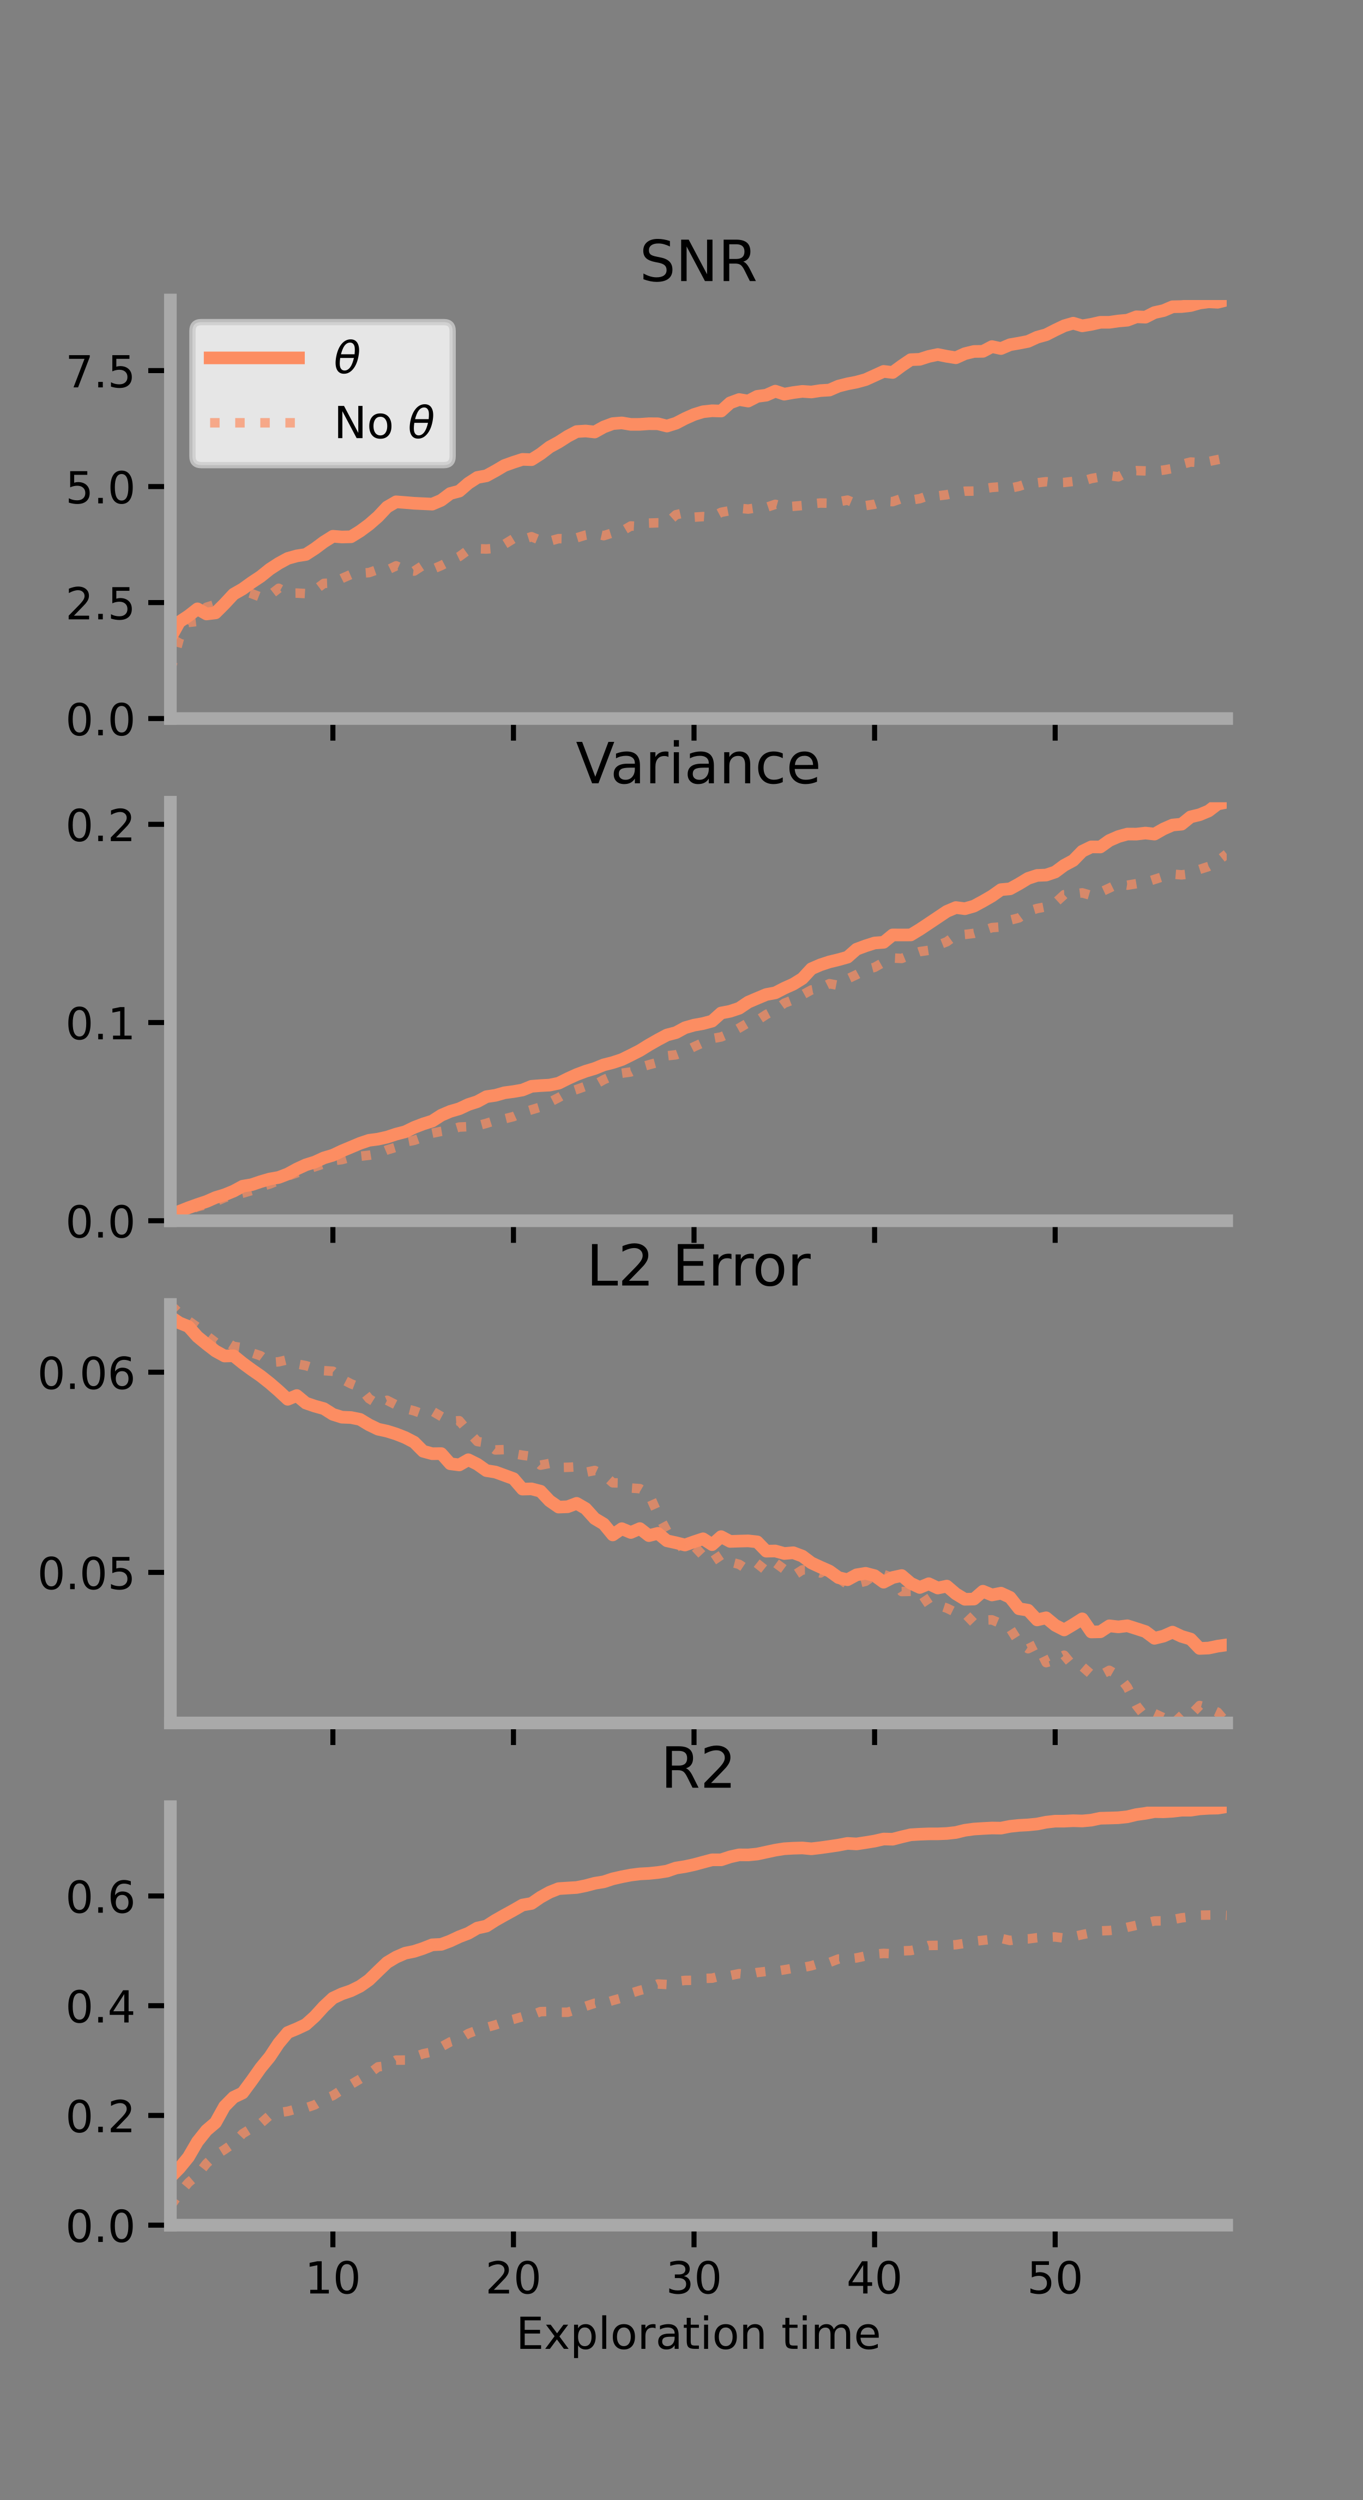 <?xml version="1.0" encoding="utf-8" standalone="no"?>
<!DOCTYPE svg PUBLIC "-//W3C//DTD SVG 1.1//EN"
  "http://www.w3.org/Graphics/SVG/1.1/DTD/svg11.dtd">
<!-- Created with matplotlib (https://matplotlib.org/) -->
<svg height="396pt" version="1.1" viewBox="0 0 216 396" width="216pt" xmlns="http://www.w3.org/2000/svg" xmlns:xlink="http://www.w3.org/1999/xlink">
 <rect x="0" y="0" width="216" height="396" fill="#808080" stroke="none"/>
 <defs>
  <style type="text/css">*{stroke-linecap:butt;stroke-linejoin:round;}</style>
 </defs>
 <g id="figure_1">
  <g id="patch_1">
   <path d="M 0 396 
L 216 396 
L 216 0 
L 0 0 
z
" style="fill:none;"/>
  </g>
  <g id="axes_1">
   <g id="patch_2">
    <path d="M 27 113.807 
L 194.4 113.807 
L 194.4 47.52 
L 27 47.52 
z
" style="fill:none;"/>
   </g>
   <g id="matplotlib.axis_1">
    <g id="xtick_1">
     <g id="line2d_1">
      <defs>
       <path d="M 0 0 
L 0 3.5 
" id="m47b6919faf" style="stroke:#000000;stroke-width:0.8;"/>
      </defs>
      <g>
       <use style="stroke:#000000;stroke-width:0.8;" x="52.754" xlink:href="#m47b6919faf" y="113.807"/>
      </g>
     </g>
    </g>
    <g id="xtick_2">
     <g id="line2d_2">
      <g>
       <use style="stroke:#000000;stroke-width:0.8;" x="81.369" xlink:href="#m47b6919faf" y="113.807"/>
      </g>
     </g>
    </g>
    <g id="xtick_3">
     <g id="line2d_3">
      <g>
       <use style="stroke:#000000;stroke-width:0.8;" x="109.984" xlink:href="#m47b6919faf" y="113.807"/>
      </g>
     </g>
    </g>
    <g id="xtick_4">
     <g id="line2d_4">
      <g>
       <use style="stroke:#000000;stroke-width:0.8;" x="138.6" xlink:href="#m47b6919faf" y="113.807"/>
      </g>
     </g>
    </g>
    <g id="xtick_5">
     <g id="line2d_5">
      <g>
       <use style="stroke:#000000;stroke-width:0.8;" x="167.215" xlink:href="#m47b6919faf" y="113.807"/>
      </g>
     </g>
    </g>
   </g>
   <g id="matplotlib.axis_2">
    <g id="ytick_1">
     <g id="line2d_6">
      <defs>
       <path d="M 0 0 
L -3.5 0 
" id="m81f77a2e40" style="stroke:#000000;stroke-width:0.8;"/>
      </defs>
      <g>
       <use style="stroke:#000000;stroke-width:0.8;" x="27" xlink:href="#m81f77a2e40" y="113.807"/>
      </g>
     </g>
     <g id="text_1">
      <!-- 0.0 -->
      <g transform="translate(10.368 116.466)scale(0.07 -0.07)">
       <defs>
        <path d="M 31.781 66.406 
Q 24.172 66.406 20.328 58.906 
Q 16.5 51.422 16.5 36.375 
Q 16.5 21.391 20.328 13.891 
Q 24.172 6.391 31.781 6.391 
Q 39.453 6.391 43.281 13.891 
Q 47.125 21.391 47.125 36.375 
Q 47.125 51.422 43.281 58.906 
Q 39.453 66.406 31.781 66.406 
z
M 31.781 74.219 
Q 44.047 74.219 50.516 64.516 
Q 56.984 54.828 56.984 36.375 
Q 56.984 17.969 50.516 8.266 
Q 44.047 -1.422 31.781 -1.422 
Q 19.531 -1.422 13.062 8.266 
Q 6.594 17.969 6.594 36.375 
Q 6.594 54.828 13.062 64.516 
Q 19.531 74.219 31.781 74.219 
z
" id="DejaVuSans-48"/>
        <path d="M 10.688 12.406 
L 21 12.406 
L 21 0 
L 10.688 0 
z
" id="DejaVuSans-46"/>
       </defs>
       <use xlink:href="#DejaVuSans-48"/>
       <use x="63.623" xlink:href="#DejaVuSans-46"/>
       <use x="95.41" xlink:href="#DejaVuSans-48"/>
      </g>
     </g>
    </g>
    <g id="ytick_2">
     <g id="line2d_7">
      <g>
       <use style="stroke:#000000;stroke-width:0.8;" x="27" xlink:href="#m81f77a2e40" y="95.438"/>
      </g>
     </g>
     <g id="text_2">
      <!-- 2.5 -->
      <g transform="translate(10.368 98.097)scale(0.07 -0.07)">
       <defs>
        <path d="M 19.188 8.297 
L 53.609 8.297 
L 53.609 0 
L 7.328 0 
L 7.328 8.297 
Q 12.938 14.109 22.625 23.891 
Q 32.328 33.688 34.812 36.531 
Q 39.547 41.844 41.422 45.531 
Q 43.312 49.219 43.312 52.781 
Q 43.312 58.594 39.234 62.25 
Q 35.156 65.922 28.609 65.922 
Q 23.969 65.922 18.812 64.312 
Q 13.672 62.703 7.812 59.422 
L 7.812 69.391 
Q 13.766 71.781 18.938 73 
Q 24.125 74.219 28.422 74.219 
Q 39.75 74.219 46.484 68.547 
Q 53.219 62.891 53.219 53.422 
Q 53.219 48.922 51.531 44.891 
Q 49.859 40.875 45.406 35.406 
Q 44.188 33.984 37.641 27.219 
Q 31.109 20.453 19.188 8.297 
z
" id="DejaVuSans-50"/>
        <path d="M 10.797 72.906 
L 49.516 72.906 
L 49.516 64.594 
L 19.828 64.594 
L 19.828 46.734 
Q 21.969 47.469 24.109 47.828 
Q 26.266 48.188 28.422 48.188 
Q 40.625 48.188 47.75 41.5 
Q 54.891 34.812 54.891 23.391 
Q 54.891 11.625 47.562 5.094 
Q 40.234 -1.422 26.906 -1.422 
Q 22.312 -1.422 17.547 -0.641 
Q 12.797 0.141 7.719 1.703 
L 7.719 11.625 
Q 12.109 9.234 16.797 8.062 
Q 21.484 6.891 26.703 6.891 
Q 35.156 6.891 40.078 11.328 
Q 45.016 15.766 45.016 23.391 
Q 45.016 31 40.078 35.438 
Q 35.156 39.891 26.703 39.891 
Q 22.75 39.891 18.812 39.016 
Q 14.891 38.141 10.797 36.281 
z
" id="DejaVuSans-53"/>
       </defs>
       <use xlink:href="#DejaVuSans-50"/>
       <use x="63.623" xlink:href="#DejaVuSans-46"/>
       <use x="95.41" xlink:href="#DejaVuSans-53"/>
      </g>
     </g>
    </g>
    <g id="ytick_3">
     <g id="line2d_8">
      <g>
       <use style="stroke:#000000;stroke-width:0.8;" x="27" xlink:href="#m81f77a2e40" y="77.068"/>
      </g>
     </g>
     <g id="text_3">
      <!-- 5.0 -->
      <g transform="translate(10.368 79.728)scale(0.07 -0.07)">
       <use xlink:href="#DejaVuSans-53"/>
       <use x="63.623" xlink:href="#DejaVuSans-46"/>
       <use x="95.41" xlink:href="#DejaVuSans-48"/>
      </g>
     </g>
    </g>
    <g id="ytick_4">
     <g id="line2d_9">
      <g>
       <use style="stroke:#000000;stroke-width:0.8;" x="27" xlink:href="#m81f77a2e40" y="58.699"/>
      </g>
     </g>
     <g id="text_4">
      <!-- 7.5 -->
      <g transform="translate(10.368 61.358)scale(0.07 -0.07)">
       <defs>
        <path d="M 8.203 72.906 
L 55.078 72.906 
L 55.078 68.703 
L 28.609 0 
L 18.312 0 
L 43.219 64.594 
L 8.203 64.594 
z
" id="DejaVuSans-55"/>
       </defs>
       <use xlink:href="#DejaVuSans-55"/>
       <use x="63.623" xlink:href="#DejaVuSans-46"/>
       <use x="95.41" xlink:href="#DejaVuSans-53"/>
      </g>
     </g>
    </g>
   </g>
   <g id="line2d_10">
    <path clip-path="url(#pe661e858d0)" d="M 27 101.087 
L 28.431 98.497 
L 29.862 97.548 
L 31.292 96.435 
L 32.723 97.246 
L 34.154 97.073 
L 35.585 95.643 
L 37.015 94.106 
L 38.446 93.288 
L 39.877 92.257 
L 41.308 91.309 
L 42.739 90.156 
L 44.169 89.228 
L 45.6 88.447 
L 47.031 88.046 
L 48.462 87.822 
L 49.892 86.902 
L 51.323 85.834 
L 52.754 84.938 
L 54.185 85.054 
L 55.616 85.02 
L 57.046 84.137 
L 58.477 83.081 
L 59.908 81.833 
L 61.339 80.311 
L 62.769 79.482 
L 64.2 79.593 
L 65.631 79.713 
L 67.062 79.781 
L 68.492 79.849 
L 69.923 79.239 
L 71.354 78.165 
L 72.785 77.786 
L 74.215 76.549 
L 75.646 75.622 
L 77.077 75.359 
L 78.508 74.578 
L 79.938 73.733 
L 81.369 73.219 
L 82.8 72.759 
L 84.23 72.808 
L 85.661 71.9 
L 87.092 70.806 
L 88.523 70.028 
L 89.953 69.113 
L 91.384 68.356 
L 92.815 68.266 
L 94.246 68.426 
L 95.677 67.628 
L 97.107 67.097 
L 98.538 66.982 
L 99.969 67.219 
L 101.4 67.213 
L 102.831 67.113 
L 104.261 67.122 
L 105.692 67.482 
L 107.123 67.036 
L 108.554 66.293 
L 109.984 65.656 
L 111.415 65.215 
L 112.846 65.06 
L 114.277 65.103 
L 115.708 63.808 
L 117.138 63.282 
L 118.569 63.523 
L 120 62.78 
L 121.431 62.59 
L 122.861 61.956 
L 124.292 62.434 
L 125.723 62.175 
L 127.154 61.99 
L 128.584 62.088 
L 130.015 61.866 
L 131.446 61.779 
L 132.877 61.158 
L 134.308 60.796 
L 135.738 60.52 
L 137.169 60.126 
L 138.6 59.479 
L 140.031 58.825 
L 141.461 58.995 
L 142.892 57.941 
L 144.323 56.969 
L 145.754 56.914 
L 147.184 56.453 
L 148.615 56.151 
L 150.046 56.437 
L 151.477 56.664 
L 152.907 56.019 
L 154.338 55.669 
L 155.769 55.649 
L 157.2 54.897 
L 158.631 55.206 
L 160.061 54.598 
L 161.492 54.351 
L 162.923 54.073 
L 164.354 53.413 
L 165.784 53.02 
L 167.215 52.289 
L 168.646 51.605 
L 170.077 51.19 
L 171.507 51.611 
L 172.938 51.372 
L 174.369 51.05 
L 175.8 51.047 
L 177.231 50.842 
L 178.661 50.716 
L 180.092 50.177 
L 181.523 50.236 
L 182.954 49.508 
L 184.384 49.196 
L 185.815 48.586 
L 187.246 48.557 
L 188.677 48.395 
L 190.107 47.993 
L 191.538 47.806 
L 192.969 47.876 
L 194.4 47.52 
" style="fill:none;stroke:#fc8d62;stroke-linecap:square;stroke-width:2;"/>
   </g>
   <g id="line2d_11">
    <path clip-path="url(#pe661e858d0)" d="M 27 106.293 
L 28.431 101.121 
L 29.862 98.596 
L 31.292 98.426 
L 32.723 96.177 
L 34.154 95.731 
L 35.585 95.117 
L 37.015 94.254 
L 38.446 93.603 
L 39.877 94.02 
L 41.308 94.581 
L 42.739 94.287 
L 44.169 93.175 
L 45.6 93.955 
L 47.031 93.94 
L 48.462 94.016 
L 49.892 93.469 
L 51.323 92.399 
L 52.754 92.344 
L 54.185 91.615 
L 55.616 90.987 
L 57.046 90.794 
L 58.477 90.695 
L 59.908 90.197 
L 61.339 90.314 
L 62.769 89.62 
L 64.2 90.258 
L 65.631 90.452 
L 67.062 89.52 
L 68.492 90.181 
L 69.923 89.577 
L 71.354 88.834 
L 72.785 88.149 
L 74.215 87.109 
L 75.646 86.908 
L 77.077 86.959 
L 78.508 86.846 
L 79.938 86.201 
L 81.369 85.326 
L 82.8 85.463 
L 84.23 85.01 
L 85.661 85.593 
L 87.092 85.707 
L 88.523 85.31 
L 89.953 85.345 
L 91.384 85.187 
L 92.815 84.747 
L 94.246 84.51 
L 95.677 84.845 
L 97.107 84.389 
L 98.538 84.147 
L 99.969 83.306 
L 101.4 83.386 
L 102.831 82.855 
L 104.261 82.807 
L 105.692 82.82 
L 107.123 81.529 
L 108.554 81.203 
L 109.984 81.917 
L 111.415 81.82 
L 112.846 81.907 
L 114.277 81.145 
L 115.708 80.875 
L 117.138 80.504 
L 118.569 80.634 
L 120 80.417 
L 121.431 80.369 
L 122.861 79.881 
L 124.292 80.288 
L 125.723 80.19 
L 127.154 80.069 
L 128.584 79.803 
L 130.015 79.672 
L 131.446 79.701 
L 132.877 79.473 
L 134.308 79.212 
L 135.738 79.823 
L 137.169 80.088 
L 138.6 79.863 
L 140.031 79.382 
L 141.461 79.455 
L 142.892 78.956 
L 144.323 79.215 
L 145.754 78.985 
L 147.184 78.49 
L 148.615 78.541 
L 150.046 78.358 
L 151.477 78.027 
L 152.907 77.799 
L 154.338 77.781 
L 155.769 77.427 
L 157.2 77.204 
L 158.631 77.099 
L 160.061 77.323 
L 161.492 77.021 
L 162.923 76.539 
L 164.354 76.471 
L 165.784 76.296 
L 167.215 76.465 
L 168.646 76.415 
L 170.077 76.249 
L 171.507 76.231 
L 172.938 75.795 
L 174.369 75.543 
L 175.8 75.338 
L 177.231 75.519 
L 178.661 74.767 
L 180.092 74.542 
L 181.523 74.587 
L 182.954 74.631 
L 184.384 74.457 
L 185.815 74.206 
L 187.246 73.554 
L 188.677 73.181 
L 190.107 73.261 
L 191.538 73.096 
L 192.969 72.797 
L 194.4 72.515 
" style="fill:none;stroke:#fc8d62;stroke-dasharray:1.5,2.475;stroke-dashoffset:0;stroke-opacity:0.7;stroke-width:1.5;"/>
   </g>
   <g id="patch_3">
    <path d="M 27 113.807 
L 27 47.52 
" style="fill:none;stroke:#a9a9a9;stroke-linecap:square;stroke-linejoin:miter;stroke-width:2;"/>
   </g>
   <g id="patch_4">
    <path d="M 194.4 113.807 
L 194.4 47.52 
" style="fill:none;"/>
   </g>
   <g id="patch_5">
    <path d="M 27 113.807 
L 194.4 113.807 
" style="fill:none;stroke:#a9a9a9;stroke-linecap:square;stroke-linejoin:miter;stroke-width:2;"/>
   </g>
   <g id="patch_6">
    <path d="M 27 47.52 
L 194.4 47.52 
" style="fill:none;"/>
   </g>
   <g id="text_5">
    <!-- SNR -->
    <g transform="translate(101.35 44.52)scale(0.09 -0.09)">
     <defs>
      <path d="M 53.516 70.516 
L 53.516 60.891 
Q 47.906 63.578 42.922 64.891 
Q 37.938 66.219 33.297 66.219 
Q 25.25 66.219 20.875 63.094 
Q 16.5 59.969 16.5 54.203 
Q 16.5 49.359 19.406 46.891 
Q 22.312 44.438 30.422 42.922 
L 36.375 41.703 
Q 47.406 39.594 52.656 34.297 
Q 57.906 29 57.906 20.125 
Q 57.906 9.516 50.797 4.047 
Q 43.703 -1.422 29.984 -1.422 
Q 24.812 -1.422 18.969 -0.25 
Q 13.141 0.922 6.891 3.219 
L 6.891 13.375 
Q 12.891 10.016 18.656 8.297 
Q 24.422 6.594 29.984 6.594 
Q 38.422 6.594 43.016 9.906 
Q 47.609 13.234 47.609 19.391 
Q 47.609 24.75 44.312 27.781 
Q 41.016 30.812 33.5 32.328 
L 27.484 33.5 
Q 16.453 35.688 11.516 40.375 
Q 6.594 45.062 6.594 53.422 
Q 6.594 63.094 13.406 68.656 
Q 20.219 74.219 32.172 74.219 
Q 37.312 74.219 42.625 73.281 
Q 47.953 72.359 53.516 70.516 
z
" id="DejaVuSans-83"/>
      <path d="M 9.812 72.906 
L 23.094 72.906 
L 55.422 11.922 
L 55.422 72.906 
L 64.984 72.906 
L 64.984 0 
L 51.703 0 
L 19.391 60.984 
L 19.391 0 
L 9.812 0 
z
" id="DejaVuSans-78"/>
      <path d="M 44.391 34.188 
Q 47.562 33.109 50.562 29.594 
Q 53.562 26.078 56.594 19.922 
L 66.609 0 
L 56 0 
L 46.688 18.703 
Q 43.062 26.031 39.672 28.422 
Q 36.281 30.812 30.422 30.812 
L 19.672 30.812 
L 19.672 0 
L 9.812 0 
L 9.812 72.906 
L 32.078 72.906 
Q 44.578 72.906 50.734 67.672 
Q 56.891 62.453 56.891 51.906 
Q 56.891 45.016 53.688 40.469 
Q 50.484 35.938 44.391 34.188 
z
M 19.672 64.797 
L 19.672 38.922 
L 32.078 38.922 
Q 39.203 38.922 42.844 42.219 
Q 46.484 45.516 46.484 51.906 
Q 46.484 58.297 42.844 61.547 
Q 39.203 64.797 32.078 64.797 
z
" id="DejaVuSans-82"/>
     </defs>
     <use xlink:href="#DejaVuSans-83"/>
     <use x="63.477" xlink:href="#DejaVuSans-78"/>
     <use x="138.281" xlink:href="#DejaVuSans-82"/>
    </g>
   </g>
   <g id="legend_1">
    <g id="patch_7">
     <path d="M 31.9 73.669 
L 70.33 73.669 
Q 71.73 73.669 71.73 72.269 
L 71.73 52.42 
Q 71.73 51.02 70.33 51.02 
L 31.9 51.02 
Q 30.5 51.02 30.5 52.42 
L 30.5 72.269 
Q 30.5 73.669 31.9 73.669 
z
" style="fill:#ffffff;opacity:0.8;stroke:#cccccc;stroke-linejoin:miter;"/>
    </g>
    <g id="line2d_12">
     <path d="M 33.3 56.689 
L 47.3 56.689 
" style="fill:none;stroke:#fc8d62;stroke-linecap:square;stroke-width:2;"/>
    </g>
    <g id="line2d_13"/>
    <g id="text_6">
     <!-- $\theta$ -->
     <g transform="translate(52.9 59.139)scale(0.07 -0.07)">
      <defs>
       <path d="M 45.516 34.672 
L 14.453 34.672 
Q 12.359 20.062 14.5 13.875 
Q 17.188 6.25 24.469 6.25 
Q 31.781 6.25 37.359 13.922 
Q 42.234 20.656 45.516 34.672 
z
M 47.016 42.969 
Q 48.344 56.844 46.625 61.719 
Q 43.953 69.438 36.766 69.438 
Q 29.297 69.438 23.828 61.812 
Q 19.531 55.672 16.156 42.969 
z
M 38.188 76.766 
Q 49.906 76.766 54.594 66.406 
Q 59.281 56.109 55.719 37.844 
Q 52.203 19.625 43.453 9.281 
Q 34.766 -1.125 23.047 -1.125 
Q 11.281 -1.125 6.641 9.281 
Q 2 19.625 5.516 37.844 
Q 9.078 56.109 17.719 66.406 
Q 26.422 76.766 38.188 76.766 
z
" id="DejaVuSans-Oblique-952"/>
      </defs>
      <use transform="translate(0 0.234)" xlink:href="#DejaVuSans-Oblique-952"/>
     </g>
    </g>
    <g id="line2d_14">
     <path d="M 33.3 66.964 
L 47.3 66.964 
" style="fill:none;stroke:#fc8d62;stroke-dasharray:1.5,2.475;stroke-dashoffset:0;stroke-opacity:0.7;stroke-width:1.5;"/>
    </g>
    <g id="line2d_15"/>
    <g id="text_7">
     <!-- No $\theta$ -->
     <g transform="translate(52.9 69.414)scale(0.07 -0.07)">
      <defs>
       <path d="M 30.609 48.391 
Q 23.391 48.391 19.188 42.75 
Q 14.984 37.109 14.984 27.297 
Q 14.984 17.484 19.156 11.844 
Q 23.344 6.203 30.609 6.203 
Q 37.797 6.203 41.984 11.859 
Q 46.188 17.531 46.188 27.297 
Q 46.188 37.016 41.984 42.703 
Q 37.797 48.391 30.609 48.391 
z
M 30.609 56 
Q 42.328 56 49.016 48.375 
Q 55.719 40.766 55.719 27.297 
Q 55.719 13.875 49.016 6.219 
Q 42.328 -1.422 30.609 -1.422 
Q 18.844 -1.422 12.172 6.219 
Q 5.516 13.875 5.516 27.297 
Q 5.516 40.766 12.172 48.375 
Q 18.844 56 30.609 56 
z
" id="DejaVuSans-111"/>
       <path id="DejaVuSans-32"/>
      </defs>
      <use transform="translate(0 0.234)" xlink:href="#DejaVuSans-78"/>
      <use transform="translate(74.805 0.234)" xlink:href="#DejaVuSans-111"/>
      <use transform="translate(135.986 0.234)" xlink:href="#DejaVuSans-32"/>
      <use transform="translate(167.773 0.234)" xlink:href="#DejaVuSans-Oblique-952"/>
     </g>
    </g>
   </g>
  </g>
  <g id="axes_2">
   <g id="patch_8">
    <path d="M 27 193.351 
L 194.4 193.351 
L 194.4 127.064 
L 27 127.064 
z
" style="fill:none;"/>
   </g>
   <g id="matplotlib.axis_3">
    <g id="xtick_6">
     <g id="line2d_16">
      <g>
       <use style="stroke:#000000;stroke-width:0.8;" x="52.754" xlink:href="#m47b6919faf" y="193.351"/>
      </g>
     </g>
    </g>
    <g id="xtick_7">
     <g id="line2d_17">
      <g>
       <use style="stroke:#000000;stroke-width:0.8;" x="81.369" xlink:href="#m47b6919faf" y="193.351"/>
      </g>
     </g>
    </g>
    <g id="xtick_8">
     <g id="line2d_18">
      <g>
       <use style="stroke:#000000;stroke-width:0.8;" x="109.984" xlink:href="#m47b6919faf" y="193.351"/>
      </g>
     </g>
    </g>
    <g id="xtick_9">
     <g id="line2d_19">
      <g>
       <use style="stroke:#000000;stroke-width:0.8;" x="138.6" xlink:href="#m47b6919faf" y="193.351"/>
      </g>
     </g>
    </g>
    <g id="xtick_10">
     <g id="line2d_20">
      <g>
       <use style="stroke:#000000;stroke-width:0.8;" x="167.215" xlink:href="#m47b6919faf" y="193.351"/>
      </g>
     </g>
    </g>
   </g>
   <g id="matplotlib.axis_4">
    <g id="ytick_5">
     <g id="line2d_21">
      <g>
       <use style="stroke:#000000;stroke-width:0.8;" x="27" xlink:href="#m81f77a2e40" y="193.351"/>
      </g>
     </g>
     <g id="text_8">
      <!-- 0.0 -->
      <g transform="translate(10.368 196.011)scale(0.07 -0.07)">
       <use xlink:href="#DejaVuSans-48"/>
       <use x="63.623" xlink:href="#DejaVuSans-46"/>
       <use x="95.41" xlink:href="#DejaVuSans-48"/>
      </g>
     </g>
    </g>
    <g id="ytick_6">
     <g id="line2d_22">
      <g>
       <use style="stroke:#000000;stroke-width:0.8;" x="27" xlink:href="#m81f77a2e40" y="161.958"/>
      </g>
     </g>
     <g id="text_9">
      <!-- 0.1 -->
      <g transform="translate(10.368 164.617)scale(0.07 -0.07)">
       <defs>
        <path d="M 12.406 8.297 
L 28.516 8.297 
L 28.516 63.922 
L 10.984 60.406 
L 10.984 69.391 
L 28.422 72.906 
L 38.281 72.906 
L 38.281 8.297 
L 54.391 8.297 
L 54.391 0 
L 12.406 0 
z
" id="DejaVuSans-49"/>
       </defs>
       <use xlink:href="#DejaVuSans-48"/>
       <use x="63.623" xlink:href="#DejaVuSans-46"/>
       <use x="95.41" xlink:href="#DejaVuSans-49"/>
      </g>
     </g>
    </g>
    <g id="ytick_7">
     <g id="line2d_23">
      <g>
       <use style="stroke:#000000;stroke-width:0.8;" x="27" xlink:href="#m81f77a2e40" y="130.564"/>
      </g>
     </g>
     <g id="text_10">
      <!-- 0.2 -->
      <g transform="translate(10.368 133.224)scale(0.07 -0.07)">
       <use xlink:href="#DejaVuSans-48"/>
       <use x="63.623" xlink:href="#DejaVuSans-46"/>
       <use x="95.41" xlink:href="#DejaVuSans-50"/>
      </g>
     </g>
    </g>
   </g>
   <g id="line2d_24">
    <path clip-path="url(#pb65777a4d5)" d="M 27 192.347 
L 28.431 191.862 
L 29.862 191.296 
L 31.292 190.779 
L 32.723 190.304 
L 34.154 189.678 
L 35.585 189.243 
L 37.015 188.661 
L 38.446 187.885 
L 39.877 187.642 
L 41.308 187.159 
L 42.739 186.742 
L 44.169 186.491 
L 45.6 185.943 
L 47.031 185.159 
L 48.462 184.499 
L 49.892 184.055 
L 51.323 183.397 
L 52.754 182.974 
L 54.185 182.294 
L 55.616 181.696 
L 57.046 181.094 
L 58.477 180.611 
L 59.908 180.426 
L 61.339 180.105 
L 62.769 179.632 
L 64.2 179.264 
L 65.631 178.568 
L 67.062 178.017 
L 68.492 177.567 
L 69.923 176.646 
L 71.354 176.031 
L 72.785 175.616 
L 74.215 174.947 
L 75.646 174.484 
L 77.077 173.703 
L 78.508 173.49 
L 79.938 173.082 
L 81.369 172.893 
L 82.8 172.644 
L 84.23 172.058 
L 85.661 171.947 
L 87.092 171.869 
L 88.523 171.57 
L 89.953 170.856 
L 91.384 170.203 
L 92.815 169.669 
L 94.246 169.237 
L 95.677 168.661 
L 97.107 168.298 
L 98.538 167.827 
L 99.969 167.124 
L 101.4 166.396 
L 102.831 165.508 
L 104.261 164.693 
L 105.692 163.931 
L 107.123 163.557 
L 108.554 162.78 
L 109.984 162.372 
L 111.415 162.117 
L 112.846 161.732 
L 114.277 160.451 
L 115.708 160.174 
L 117.138 159.698 
L 118.569 158.731 
L 120 158.119 
L 121.431 157.519 
L 122.861 157.253 
L 124.292 156.516 
L 125.723 155.874 
L 127.154 154.989 
L 128.584 153.441 
L 130.015 152.82 
L 131.446 152.35 
L 132.877 152.006 
L 134.308 151.606 
L 135.738 150.345 
L 137.169 149.816 
L 138.6 149.358 
L 140.031 149.253 
L 141.461 148.081 
L 142.892 148.089 
L 144.323 148.082 
L 145.754 147.214 
L 147.184 146.263 
L 148.615 145.305 
L 150.046 144.348 
L 151.477 143.746 
L 152.907 143.93 
L 154.338 143.522 
L 155.769 142.748 
L 157.2 141.921 
L 158.631 140.909 
L 160.061 140.781 
L 161.492 139.993 
L 162.923 139.124 
L 164.354 138.656 
L 165.784 138.598 
L 167.215 138.116 
L 168.646 137.057 
L 170.077 136.29 
L 171.507 134.827 
L 172.938 134.135 
L 174.369 134.152 
L 175.8 133.127 
L 177.231 132.502 
L 178.661 132.106 
L 180.092 132.114 
L 181.523 131.948 
L 182.954 132.112 
L 184.384 131.299 
L 185.815 130.674 
L 187.246 130.541 
L 188.677 129.385 
L 190.107 129.043 
L 191.538 128.444 
L 192.969 127.351 
L 194.4 127.064 
" style="fill:none;stroke:#fc8d62;stroke-linecap:square;stroke-width:2;"/>
   </g>
   <g id="line2d_25">
    <path clip-path="url(#pb65777a4d5)" d="M 27 192.492 
L 28.431 192.088 
L 29.862 191.656 
L 31.292 191.138 
L 32.723 190.779 
L 34.154 190.326 
L 35.585 189.701 
L 37.015 189.305 
L 38.446 188.99 
L 39.877 188.564 
L 41.308 187.958 
L 42.739 187.541 
L 44.169 186.955 
L 45.6 186.263 
L 47.031 185.772 
L 48.462 185.25 
L 49.892 184.804 
L 51.323 184.325 
L 52.754 183.848 
L 54.185 183.669 
L 55.616 183.268 
L 57.046 183.138 
L 58.477 182.979 
L 59.908 182.748 
L 61.339 182.134 
L 62.769 181.705 
L 64.2 180.895 
L 65.631 180.619 
L 67.062 180.101 
L 68.492 179.492 
L 69.923 179.193 
L 71.354 178.957 
L 72.785 178.513 
L 74.215 178.45 
L 75.646 178.314 
L 77.077 177.924 
L 78.508 177.469 
L 79.938 177.216 
L 81.369 176.857 
L 82.8 176.203 
L 84.23 175.773 
L 85.661 175.339 
L 87.092 174.577 
L 88.523 173.849 
L 89.953 173.024 
L 91.384 172.558 
L 92.815 172.05 
L 94.246 171.817 
L 95.677 171.013 
L 97.107 170.384 
L 98.538 169.99 
L 99.969 169.781 
L 101.4 169.064 
L 102.831 168.65 
L 104.261 168.261 
L 105.692 167.231 
L 107.123 167.066 
L 108.554 166.521 
L 109.984 165.791 
L 111.415 165.138 
L 112.846 164.502 
L 114.277 164.242 
L 115.708 163.634 
L 117.138 162.832 
L 118.569 161.988 
L 120 161.62 
L 121.431 160.688 
L 122.861 159.932 
L 124.292 158.895 
L 125.723 158.337 
L 127.154 157.581 
L 128.584 156.793 
L 130.015 156.53 
L 131.446 155.802 
L 132.877 156.08 
L 134.308 155.045 
L 135.738 154.375 
L 137.169 153.586 
L 138.6 153.213 
L 140.031 152.404 
L 141.461 151.739 
L 142.892 151.809 
L 144.323 151.224 
L 145.754 150.727 
L 147.184 150.518 
L 148.615 149.732 
L 150.046 149.16 
L 151.477 148.124 
L 152.907 148.01 
L 154.338 147.832 
L 155.769 147.397 
L 157.2 146.922 
L 158.631 146.82 
L 160.061 145.743 
L 161.492 145.377 
L 162.923 144.332 
L 164.354 143.896 
L 165.784 143.618 
L 167.215 143.014 
L 168.646 141.702 
L 170.077 141.603 
L 171.507 141.419 
L 172.938 141.831 
L 174.369 141.321 
L 175.8 140.661 
L 177.231 139.955 
L 178.661 140.202 
L 180.092 139.966 
L 181.523 139.754 
L 182.954 139.285 
L 184.384 138.832 
L 185.815 138.45 
L 187.246 138.569 
L 188.677 138.397 
L 190.107 137.701 
L 191.538 137.237 
L 192.969 136.406 
L 194.4 135.256 
" style="fill:none;stroke:#fc8d62;stroke-dasharray:1.5,2.475;stroke-dashoffset:0;stroke-opacity:0.7;stroke-width:1.5;"/>
   </g>
   <g id="patch_9">
    <path d="M 27 193.351 
L 27 127.064 
" style="fill:none;stroke:#a9a9a9;stroke-linecap:square;stroke-linejoin:miter;stroke-width:2;"/>
   </g>
   <g id="patch_10">
    <path d="M 194.4 193.351 
L 194.4 127.064 
" style="fill:none;"/>
   </g>
   <g id="patch_11">
    <path d="M 27 193.351 
L 194.4 193.351 
" style="fill:none;stroke:#a9a9a9;stroke-linecap:square;stroke-linejoin:miter;stroke-width:2;"/>
   </g>
   <g id="patch_12">
    <path d="M 27 127.064 
L 194.4 127.064 
" style="fill:none;"/>
   </g>
   <g id="text_11">
    <!-- Variance -->
    <g transform="translate(91.26 124.064)scale(0.09 -0.09)">
     <defs>
      <path d="M 28.609 0 
L 0.781 72.906 
L 11.078 72.906 
L 34.188 11.531 
L 57.328 72.906 
L 67.578 72.906 
L 39.797 0 
z
" id="DejaVuSans-86"/>
      <path d="M 34.281 27.484 
Q 23.391 27.484 19.188 25 
Q 14.984 22.516 14.984 16.5 
Q 14.984 11.719 18.141 8.906 
Q 21.297 6.109 26.703 6.109 
Q 34.188 6.109 38.703 11.406 
Q 43.219 16.703 43.219 25.484 
L 43.219 27.484 
z
M 52.203 31.203 
L 52.203 0 
L 43.219 0 
L 43.219 8.297 
Q 40.141 3.328 35.547 0.953 
Q 30.953 -1.422 24.312 -1.422 
Q 15.922 -1.422 10.953 3.297 
Q 6 8.016 6 15.922 
Q 6 25.141 12.172 29.828 
Q 18.359 34.516 30.609 34.516 
L 43.219 34.516 
L 43.219 35.406 
Q 43.219 41.609 39.141 45 
Q 35.062 48.391 27.688 48.391 
Q 23 48.391 18.547 47.266 
Q 14.109 46.141 10.016 43.891 
L 10.016 52.203 
Q 14.938 54.109 19.578 55.047 
Q 24.219 56 28.609 56 
Q 40.484 56 46.344 49.844 
Q 52.203 43.703 52.203 31.203 
z
" id="DejaVuSans-97"/>
      <path d="M 41.109 46.297 
Q 39.594 47.172 37.812 47.578 
Q 36.031 48 33.891 48 
Q 26.266 48 22.188 43.047 
Q 18.109 38.094 18.109 28.812 
L 18.109 0 
L 9.078 0 
L 9.078 54.688 
L 18.109 54.688 
L 18.109 46.188 
Q 20.953 51.172 25.484 53.578 
Q 30.031 56 36.531 56 
Q 37.453 56 38.578 55.875 
Q 39.703 55.766 41.062 55.516 
z
" id="DejaVuSans-114"/>
      <path d="M 9.422 54.688 
L 18.406 54.688 
L 18.406 0 
L 9.422 0 
z
M 9.422 75.984 
L 18.406 75.984 
L 18.406 64.594 
L 9.422 64.594 
z
" id="DejaVuSans-105"/>
      <path d="M 54.891 33.016 
L 54.891 0 
L 45.906 0 
L 45.906 32.719 
Q 45.906 40.484 42.875 44.328 
Q 39.844 48.188 33.797 48.188 
Q 26.516 48.188 22.312 43.547 
Q 18.109 38.922 18.109 30.906 
L 18.109 0 
L 9.078 0 
L 9.078 54.688 
L 18.109 54.688 
L 18.109 46.188 
Q 21.344 51.125 25.703 53.562 
Q 30.078 56 35.797 56 
Q 45.219 56 50.047 50.172 
Q 54.891 44.344 54.891 33.016 
z
" id="DejaVuSans-110"/>
      <path d="M 48.781 52.594 
L 48.781 44.188 
Q 44.969 46.297 41.141 47.344 
Q 37.312 48.391 33.406 48.391 
Q 24.656 48.391 19.812 42.844 
Q 14.984 37.312 14.984 27.297 
Q 14.984 17.281 19.812 11.734 
Q 24.656 6.203 33.406 6.203 
Q 37.312 6.203 41.141 7.25 
Q 44.969 8.297 48.781 10.406 
L 48.781 2.094 
Q 45.016 0.344 40.984 -0.531 
Q 36.969 -1.422 32.422 -1.422 
Q 20.062 -1.422 12.781 6.344 
Q 5.516 14.109 5.516 27.297 
Q 5.516 40.672 12.859 48.328 
Q 20.219 56 33.016 56 
Q 37.156 56 41.109 55.141 
Q 45.062 54.297 48.781 52.594 
z
" id="DejaVuSans-99"/>
      <path d="M 56.203 29.594 
L 56.203 25.203 
L 14.891 25.203 
Q 15.484 15.922 20.484 11.062 
Q 25.484 6.203 34.422 6.203 
Q 39.594 6.203 44.453 7.469 
Q 49.312 8.734 54.109 11.281 
L 54.109 2.781 
Q 49.266 0.734 44.188 -0.344 
Q 39.109 -1.422 33.891 -1.422 
Q 20.797 -1.422 13.156 6.188 
Q 5.516 13.812 5.516 26.812 
Q 5.516 40.234 12.766 48.109 
Q 20.016 56 32.328 56 
Q 43.359 56 49.781 48.891 
Q 56.203 41.797 56.203 29.594 
z
M 47.219 32.234 
Q 47.125 39.594 43.094 43.984 
Q 39.062 48.391 32.422 48.391 
Q 24.906 48.391 20.391 44.141 
Q 15.875 39.891 15.188 32.172 
z
" id="DejaVuSans-101"/>
     </defs>
     <use xlink:href="#DejaVuSans-86"/>
     <use x="60.658" xlink:href="#DejaVuSans-97"/>
     <use x="121.938" xlink:href="#DejaVuSans-114"/>
     <use x="163.051" xlink:href="#DejaVuSans-105"/>
     <use x="190.834" xlink:href="#DejaVuSans-97"/>
     <use x="252.113" xlink:href="#DejaVuSans-110"/>
     <use x="315.492" xlink:href="#DejaVuSans-99"/>
     <use x="370.473" xlink:href="#DejaVuSans-101"/>
    </g>
   </g>
  </g>
  <g id="axes_3">
   <g id="patch_13">
    <path d="M 27 272.896 
L 194.4 272.896 
L 194.4 206.609 
L 27 206.609 
z
" style="fill:none;"/>
   </g>
   <g id="matplotlib.axis_5">
    <g id="xtick_11">
     <g id="line2d_26">
      <g>
       <use style="stroke:#000000;stroke-width:0.8;" x="52.754" xlink:href="#m47b6919faf" y="272.896"/>
      </g>
     </g>
    </g>
    <g id="xtick_12">
     <g id="line2d_27">
      <g>
       <use style="stroke:#000000;stroke-width:0.8;" x="81.369" xlink:href="#m47b6919faf" y="272.896"/>
      </g>
     </g>
    </g>
    <g id="xtick_13">
     <g id="line2d_28">
      <g>
       <use style="stroke:#000000;stroke-width:0.8;" x="109.984" xlink:href="#m47b6919faf" y="272.896"/>
      </g>
     </g>
    </g>
    <g id="xtick_14">
     <g id="line2d_29">
      <g>
       <use style="stroke:#000000;stroke-width:0.8;" x="138.6" xlink:href="#m47b6919faf" y="272.896"/>
      </g>
     </g>
    </g>
    <g id="xtick_15">
     <g id="line2d_30">
      <g>
       <use style="stroke:#000000;stroke-width:0.8;" x="167.215" xlink:href="#m47b6919faf" y="272.896"/>
      </g>
     </g>
    </g>
   </g>
   <g id="matplotlib.axis_6">
    <g id="ytick_8">
     <g id="line2d_31">
      <g>
       <use style="stroke:#000000;stroke-width:0.8;" x="27" xlink:href="#m81f77a2e40" y="249.05"/>
      </g>
     </g>
     <g id="text_12">
      <!-- 0.05 -->
      <g transform="translate(5.914 251.709)scale(0.07 -0.07)">
       <use xlink:href="#DejaVuSans-48"/>
       <use x="63.623" xlink:href="#DejaVuSans-46"/>
       <use x="95.41" xlink:href="#DejaVuSans-48"/>
       <use x="159.033" xlink:href="#DejaVuSans-53"/>
      </g>
     </g>
    </g>
    <g id="ytick_9">
     <g id="line2d_32">
      <g>
       <use style="stroke:#000000;stroke-width:0.8;" x="27" xlink:href="#m81f77a2e40" y="217.339"/>
      </g>
     </g>
     <g id="text_13">
      <!-- 0.06 -->
      <g transform="translate(5.914 219.999)scale(0.07 -0.07)">
       <defs>
        <path d="M 33.016 40.375 
Q 26.375 40.375 22.484 35.828 
Q 18.609 31.297 18.609 23.391 
Q 18.609 15.531 22.484 10.953 
Q 26.375 6.391 33.016 6.391 
Q 39.656 6.391 43.531 10.953 
Q 47.406 15.531 47.406 23.391 
Q 47.406 31.297 43.531 35.828 
Q 39.656 40.375 33.016 40.375 
z
M 52.594 71.297 
L 52.594 62.312 
Q 48.875 64.062 45.094 64.984 
Q 41.312 65.922 37.594 65.922 
Q 27.828 65.922 22.672 59.328 
Q 17.531 52.734 16.797 39.406 
Q 19.672 43.656 24.016 45.922 
Q 28.375 48.188 33.594 48.188 
Q 44.578 48.188 50.953 41.516 
Q 57.328 34.859 57.328 23.391 
Q 57.328 12.156 50.688 5.359 
Q 44.047 -1.422 33.016 -1.422 
Q 20.359 -1.422 13.672 8.266 
Q 6.984 17.969 6.984 36.375 
Q 6.984 53.656 15.188 63.938 
Q 23.391 74.219 37.203 74.219 
Q 40.922 74.219 44.703 73.484 
Q 48.484 72.75 52.594 71.297 
z
" id="DejaVuSans-54"/>
       </defs>
       <use xlink:href="#DejaVuSans-48"/>
       <use x="63.623" xlink:href="#DejaVuSans-46"/>
       <use x="95.41" xlink:href="#DejaVuSans-48"/>
       <use x="159.033" xlink:href="#DejaVuSans-54"/>
      </g>
     </g>
    </g>
   </g>
   <g id="line2d_33">
    <path clip-path="url(#pc59fb932ff)" d="M 27 208.564 
L 28.431 209.525 
L 29.862 210.107 
L 31.292 211.714 
L 32.723 212.886 
L 34.154 213.991 
L 35.585 214.777 
L 37.015 214.736 
L 38.446 215.892 
L 39.877 216.946 
L 41.308 217.936 
L 42.739 219.066 
L 44.169 220.304 
L 45.6 221.633 
L 47.031 221.04 
L 48.462 222.227 
L 49.892 222.718 
L 51.323 223.111 
L 52.754 224.018 
L 54.185 224.467 
L 55.616 224.521 
L 57.046 224.809 
L 58.477 225.675 
L 59.908 226.366 
L 61.339 226.677 
L 62.769 227.125 
L 64.2 227.687 
L 65.631 228.426 
L 67.062 229.863 
L 68.492 230.25 
L 69.923 230.233 
L 71.354 231.843 
L 72.785 232.027 
L 74.215 231.207 
L 75.646 231.917 
L 77.077 232.927 
L 78.508 233.156 
L 79.938 233.674 
L 81.369 234.197 
L 82.8 235.857 
L 84.23 235.821 
L 85.661 236.19 
L 87.092 237.714 
L 88.523 238.705 
L 89.953 238.652 
L 91.384 238.114 
L 92.815 238.942 
L 94.246 240.526 
L 95.677 241.383 
L 97.107 243.115 
L 98.538 242.127 
L 99.969 242.729 
L 101.4 242.111 
L 102.831 243.225 
L 104.261 242.864 
L 105.692 244.042 
L 107.123 244.353 
L 108.554 244.712 
L 109.984 244.198 
L 111.415 243.727 
L 112.846 244.654 
L 114.277 243.387 
L 115.708 244.144 
L 117.138 244.095 
L 118.569 244.058 
L 120 244.213 
L 121.431 245.688 
L 122.861 245.657 
L 124.292 246.056 
L 125.723 245.936 
L 127.154 246.473 
L 128.584 247.549 
L 130.015 248.208 
L 131.446 248.84 
L 132.877 249.876 
L 134.308 250.21 
L 135.738 249.434 
L 137.169 249.196 
L 138.6 249.566 
L 140.031 250.602 
L 141.461 249.859 
L 142.892 249.547 
L 144.323 250.768 
L 145.754 251.437 
L 147.184 250.843 
L 148.615 251.523 
L 150.046 251.221 
L 151.477 252.443 
L 152.907 253.308 
L 154.338 253.275 
L 155.769 252.033 
L 157.2 252.623 
L 158.631 252.342 
L 160.061 252.999 
L 161.492 254.808 
L 162.923 255.038 
L 164.354 256.575 
L 165.784 256.241 
L 167.215 257.424 
L 168.646 258.163 
L 170.077 257.314 
L 171.507 256.406 
L 172.938 258.485 
L 174.369 258.454 
L 175.8 257.511 
L 177.231 257.679 
L 178.661 257.503 
L 180.092 257.958 
L 181.523 258.421 
L 182.954 259.49 
L 184.384 259.144 
L 185.815 258.51 
L 187.246 259.186 
L 188.677 259.606 
L 190.107 261.093 
L 191.538 261.032 
L 192.969 260.732 
L 194.4 260.531 
" style="fill:none;stroke:#fc8d62;stroke-linecap:square;stroke-width:2;"/>
   </g>
   <g id="line2d_34">
    <path clip-path="url(#pc59fb932ff)" d="M 27 206.609 
L 28.431 208.026 
L 29.862 209.202 
L 31.292 210.213 
L 32.723 211.529 
L 34.154 212.623 
L 35.585 212.37 
L 37.015 213.251 
L 38.446 213.464 
L 39.877 214.268 
L 41.308 214.74 
L 42.739 215.804 
L 44.169 215.694 
L 45.6 215.35 
L 47.031 216.033 
L 48.462 216.297 
L 49.892 216.751 
L 51.323 217.097 
L 52.754 217.19 
L 54.185 218.434 
L 55.616 219.176 
L 57.046 219.738 
L 58.477 221.529 
L 59.908 222.417 
L 61.339 221.792 
L 62.769 222.517 
L 64.2 223.093 
L 65.631 223.46 
L 67.062 223.974 
L 68.492 223.504 
L 69.923 224.345 
L 71.354 225.113 
L 72.785 225.023 
L 74.215 226.731 
L 75.646 228.317 
L 77.077 228.534 
L 78.508 229.654 
L 79.938 229.6 
L 81.369 230.25 
L 82.8 230.492 
L 84.23 230.683 
L 85.661 232.063 
L 87.092 231.785 
L 88.523 232.44 
L 89.953 232.405 
L 91.384 232.332 
L 92.815 233.195 
L 94.246 232.903 
L 95.677 233.575 
L 97.107 234.861 
L 98.538 234.892 
L 99.969 235.687 
L 101.4 235.784 
L 102.831 236.62 
L 104.261 239.831 
L 105.692 242.515 
L 107.123 243.28 
L 108.554 246.044 
L 109.984 246.332 
L 111.415 244.988 
L 112.846 245.496 
L 114.277 247.623 
L 115.708 247.407 
L 117.138 247.771 
L 118.569 248.707 
L 120 248.687 
L 121.431 246.882 
L 122.861 247.526 
L 124.292 248.572 
L 125.723 249.583 
L 127.154 248.65 
L 128.584 248.638 
L 130.015 249.141 
L 131.446 248.237 
L 132.877 249.997 
L 134.308 250.955 
L 135.738 250.823 
L 137.169 250.46 
L 138.6 249.46 
L 140.031 249.383 
L 141.461 249.897 
L 142.892 252.083 
L 144.323 252.048 
L 145.754 252.007 
L 147.184 254.133 
L 148.615 254.233 
L 150.046 254.708 
L 151.477 255.407 
L 152.907 255.565 
L 154.338 257.05 
L 155.769 256.606 
L 157.2 256.566 
L 158.631 257.169 
L 160.061 257.914 
L 161.492 260.165 
L 162.923 261.14 
L 164.354 260.435 
L 165.784 263.344 
L 167.215 262.919 
L 168.646 262.165 
L 170.077 263.892 
L 171.507 263.967 
L 172.938 265.214 
L 174.369 265.335 
L 175.8 264.56 
L 177.231 265.383 
L 178.661 267.244 
L 180.092 270.126 
L 181.523 271.943 
L 182.954 271.403 
L 184.384 272.069 
L 185.815 271.122 
L 187.246 272.622 
L 188.677 271.609 
L 190.107 270.132 
L 191.538 270.54 
L 192.969 271.199 
L 194.4 272.896 
" style="fill:none;stroke:#fc8d62;stroke-dasharray:1.5,2.475;stroke-dashoffset:0;stroke-opacity:0.7;stroke-width:1.5;"/>
   </g>
   <g id="patch_14">
    <path d="M 27 272.896 
L 27 206.609 
" style="fill:none;stroke:#a9a9a9;stroke-linecap:square;stroke-linejoin:miter;stroke-width:2;"/>
   </g>
   <g id="patch_15">
    <path d="M 194.4 272.896 
L 194.4 206.609 
" style="fill:none;"/>
   </g>
   <g id="patch_16">
    <path d="M 27 272.896 
L 194.4 272.896 
" style="fill:none;stroke:#a9a9a9;stroke-linecap:square;stroke-linejoin:miter;stroke-width:2;"/>
   </g>
   <g id="patch_17">
    <path d="M 27 206.609 
L 194.4 206.609 
" style="fill:none;"/>
   </g>
   <g id="text_14">
    <!-- L2 Error -->
    <g transform="translate(92.933 203.609)scale(0.09 -0.09)">
     <defs>
      <path d="M 9.812 72.906 
L 19.672 72.906 
L 19.672 8.297 
L 55.172 8.297 
L 55.172 0 
L 9.812 0 
z
" id="DejaVuSans-76"/>
      <path d="M 9.812 72.906 
L 55.906 72.906 
L 55.906 64.594 
L 19.672 64.594 
L 19.672 43.016 
L 54.391 43.016 
L 54.391 34.719 
L 19.672 34.719 
L 19.672 8.297 
L 56.781 8.297 
L 56.781 0 
L 9.812 0 
z
" id="DejaVuSans-69"/>
     </defs>
     <use xlink:href="#DejaVuSans-76"/>
     <use x="55.713" xlink:href="#DejaVuSans-50"/>
     <use x="119.336" xlink:href="#DejaVuSans-32"/>
     <use x="151.123" xlink:href="#DejaVuSans-69"/>
     <use x="214.307" xlink:href="#DejaVuSans-114"/>
     <use x="253.67" xlink:href="#DejaVuSans-114"/>
     <use x="292.533" xlink:href="#DejaVuSans-111"/>
     <use x="353.715" xlink:href="#DejaVuSans-114"/>
    </g>
   </g>
  </g>
  <g id="axes_4">
   <g id="patch_18">
    <path d="M 27 352.44 
L 194.4 352.44 
L 194.4 286.153 
L 27 286.153 
z
" style="fill:none;"/>
   </g>
   <g id="matplotlib.axis_7">
    <g id="xtick_16">
     <g id="line2d_35">
      <g>
       <use style="stroke:#000000;stroke-width:0.8;" x="52.754" xlink:href="#m47b6919faf" y="352.44"/>
      </g>
     </g>
     <g id="text_15">
      <!-- 10 -->
      <g transform="translate(48.3 363.259)scale(0.07 -0.07)">
       <use xlink:href="#DejaVuSans-49"/>
       <use x="63.623" xlink:href="#DejaVuSans-48"/>
      </g>
     </g>
    </g>
    <g id="xtick_17">
     <g id="line2d_36">
      <g>
       <use style="stroke:#000000;stroke-width:0.8;" x="81.369" xlink:href="#m47b6919faf" y="352.44"/>
      </g>
     </g>
     <g id="text_16">
      <!-- 20 -->
      <g transform="translate(76.915 363.259)scale(0.07 -0.07)">
       <use xlink:href="#DejaVuSans-50"/>
       <use x="63.623" xlink:href="#DejaVuSans-48"/>
      </g>
     </g>
    </g>
    <g id="xtick_18">
     <g id="line2d_37">
      <g>
       <use style="stroke:#000000;stroke-width:0.8;" x="109.984" xlink:href="#m47b6919faf" y="352.44"/>
      </g>
     </g>
     <g id="text_17">
      <!-- 30 -->
      <g transform="translate(105.531 363.259)scale(0.07 -0.07)">
       <defs>
        <path d="M 40.578 39.312 
Q 47.656 37.797 51.625 33 
Q 55.609 28.219 55.609 21.188 
Q 55.609 10.406 48.188 4.484 
Q 40.766 -1.422 27.094 -1.422 
Q 22.516 -1.422 17.656 -0.516 
Q 12.797 0.391 7.625 2.203 
L 7.625 11.719 
Q 11.719 9.328 16.594 8.109 
Q 21.484 6.891 26.812 6.891 
Q 36.078 6.891 40.938 10.547 
Q 45.797 14.203 45.797 21.188 
Q 45.797 27.641 41.281 31.266 
Q 36.766 34.906 28.719 34.906 
L 20.219 34.906 
L 20.219 43.016 
L 29.109 43.016 
Q 36.375 43.016 40.234 45.922 
Q 44.094 48.828 44.094 54.297 
Q 44.094 59.906 40.109 62.906 
Q 36.141 65.922 28.719 65.922 
Q 24.656 65.922 20.016 65.031 
Q 15.375 64.156 9.812 62.312 
L 9.812 71.094 
Q 15.438 72.656 20.344 73.438 
Q 25.25 74.219 29.594 74.219 
Q 40.828 74.219 47.359 69.109 
Q 53.906 64.016 53.906 55.328 
Q 53.906 49.266 50.438 45.094 
Q 46.969 40.922 40.578 39.312 
z
" id="DejaVuSans-51"/>
       </defs>
       <use xlink:href="#DejaVuSans-51"/>
       <use x="63.623" xlink:href="#DejaVuSans-48"/>
      </g>
     </g>
    </g>
    <g id="xtick_19">
     <g id="line2d_38">
      <g>
       <use style="stroke:#000000;stroke-width:0.8;" x="138.6" xlink:href="#m47b6919faf" y="352.44"/>
      </g>
     </g>
     <g id="text_18">
      <!-- 40 -->
      <g transform="translate(134.146 363.259)scale(0.07 -0.07)">
       <defs>
        <path d="M 37.797 64.312 
L 12.891 25.391 
L 37.797 25.391 
z
M 35.203 72.906 
L 47.609 72.906 
L 47.609 25.391 
L 58.016 25.391 
L 58.016 17.188 
L 47.609 17.188 
L 47.609 0 
L 37.797 0 
L 37.797 17.188 
L 4.891 17.188 
L 4.891 26.703 
z
" id="DejaVuSans-52"/>
       </defs>
       <use xlink:href="#DejaVuSans-52"/>
       <use x="63.623" xlink:href="#DejaVuSans-48"/>
      </g>
     </g>
    </g>
    <g id="xtick_20">
     <g id="line2d_39">
      <g>
       <use style="stroke:#000000;stroke-width:0.8;" x="167.215" xlink:href="#m47b6919faf" y="352.44"/>
      </g>
     </g>
     <g id="text_19">
      <!-- 50 -->
      <g transform="translate(162.761 363.259)scale(0.07 -0.07)">
       <use xlink:href="#DejaVuSans-53"/>
       <use x="63.623" xlink:href="#DejaVuSans-48"/>
      </g>
     </g>
    </g>
    <g id="text_20">
     <!-- Exploration time -->
     <g transform="translate(81.774 372.034)scale(0.07 -0.07)">
      <defs>
       <path d="M 54.891 54.688 
L 35.109 28.078 
L 55.906 0 
L 45.312 0 
L 29.391 21.484 
L 13.484 0 
L 2.875 0 
L 24.125 28.609 
L 4.688 54.688 
L 15.281 54.688 
L 29.781 35.203 
L 44.281 54.688 
z
" id="DejaVuSans-120"/>
       <path d="M 18.109 8.203 
L 18.109 -20.797 
L 9.078 -20.797 
L 9.078 54.688 
L 18.109 54.688 
L 18.109 46.391 
Q 20.953 51.266 25.266 53.625 
Q 29.594 56 35.594 56 
Q 45.562 56 51.781 48.094 
Q 58.016 40.188 58.016 27.297 
Q 58.016 14.406 51.781 6.484 
Q 45.562 -1.422 35.594 -1.422 
Q 29.594 -1.422 25.266 0.953 
Q 20.953 3.328 18.109 8.203 
z
M 48.688 27.297 
Q 48.688 37.203 44.609 42.844 
Q 40.531 48.484 33.406 48.484 
Q 26.266 48.484 22.188 42.844 
Q 18.109 37.203 18.109 27.297 
Q 18.109 17.391 22.188 11.75 
Q 26.266 6.109 33.406 6.109 
Q 40.531 6.109 44.609 11.75 
Q 48.688 17.391 48.688 27.297 
z
" id="DejaVuSans-112"/>
       <path d="M 9.422 75.984 
L 18.406 75.984 
L 18.406 0 
L 9.422 0 
z
" id="DejaVuSans-108"/>
       <path d="M 18.312 70.219 
L 18.312 54.688 
L 36.812 54.688 
L 36.812 47.703 
L 18.312 47.703 
L 18.312 18.016 
Q 18.312 11.328 20.141 9.422 
Q 21.969 7.516 27.594 7.516 
L 36.812 7.516 
L 36.812 0 
L 27.594 0 
Q 17.188 0 13.234 3.875 
Q 9.281 7.766 9.281 18.016 
L 9.281 47.703 
L 2.688 47.703 
L 2.688 54.688 
L 9.281 54.688 
L 9.281 70.219 
z
" id="DejaVuSans-116"/>
       <path d="M 52 44.188 
Q 55.375 50.25 60.062 53.125 
Q 64.75 56 71.094 56 
Q 79.641 56 84.281 50.016 
Q 88.922 44.047 88.922 33.016 
L 88.922 0 
L 79.891 0 
L 79.891 32.719 
Q 79.891 40.578 77.094 44.375 
Q 74.312 48.188 68.609 48.188 
Q 61.625 48.188 57.562 43.547 
Q 53.516 38.922 53.516 30.906 
L 53.516 0 
L 44.484 0 
L 44.484 32.719 
Q 44.484 40.625 41.703 44.406 
Q 38.922 48.188 33.109 48.188 
Q 26.219 48.188 22.156 43.531 
Q 18.109 38.875 18.109 30.906 
L 18.109 0 
L 9.078 0 
L 9.078 54.688 
L 18.109 54.688 
L 18.109 46.188 
Q 21.188 51.219 25.484 53.609 
Q 29.781 56 35.688 56 
Q 41.656 56 45.828 52.969 
Q 50 49.953 52 44.188 
z
" id="DejaVuSans-109"/>
      </defs>
      <use xlink:href="#DejaVuSans-69"/>
      <use x="63.184" xlink:href="#DejaVuSans-120"/>
      <use x="122.363" xlink:href="#DejaVuSans-112"/>
      <use x="185.84" xlink:href="#DejaVuSans-108"/>
      <use x="213.623" xlink:href="#DejaVuSans-111"/>
      <use x="274.805" xlink:href="#DejaVuSans-114"/>
      <use x="315.918" xlink:href="#DejaVuSans-97"/>
      <use x="377.197" xlink:href="#DejaVuSans-116"/>
      <use x="416.406" xlink:href="#DejaVuSans-105"/>
      <use x="444.189" xlink:href="#DejaVuSans-111"/>
      <use x="505.371" xlink:href="#DejaVuSans-110"/>
      <use x="568.75" xlink:href="#DejaVuSans-32"/>
      <use x="600.537" xlink:href="#DejaVuSans-116"/>
      <use x="639.746" xlink:href="#DejaVuSans-105"/>
      <use x="667.529" xlink:href="#DejaVuSans-109"/>
      <use x="764.941" xlink:href="#DejaVuSans-101"/>
     </g>
    </g>
   </g>
   <g id="matplotlib.axis_8">
    <g id="ytick_10">
     <g id="line2d_40">
      <g>
       <use style="stroke:#000000;stroke-width:0.8;" x="27" xlink:href="#m81f77a2e40" y="352.44"/>
      </g>
     </g>
     <g id="text_21">
      <!-- 0.0 -->
      <g transform="translate(10.368 355.099)scale(0.07 -0.07)">
       <use xlink:href="#DejaVuSans-48"/>
       <use x="63.623" xlink:href="#DejaVuSans-46"/>
       <use x="95.41" xlink:href="#DejaVuSans-48"/>
      </g>
     </g>
    </g>
    <g id="ytick_11">
     <g id="line2d_41">
      <g>
       <use style="stroke:#000000;stroke-width:0.8;" x="27" xlink:href="#m81f77a2e40" y="335.06"/>
      </g>
     </g>
     <g id="text_22">
      <!-- 0.2 -->
      <g transform="translate(10.368 337.719)scale(0.07 -0.07)">
       <use xlink:href="#DejaVuSans-48"/>
       <use x="63.623" xlink:href="#DejaVuSans-46"/>
       <use x="95.41" xlink:href="#DejaVuSans-50"/>
      </g>
     </g>
    </g>
    <g id="ytick_12">
     <g id="line2d_42">
      <g>
       <use style="stroke:#000000;stroke-width:0.8;" x="27" xlink:href="#m81f77a2e40" y="317.679"/>
      </g>
     </g>
     <g id="text_23">
      <!-- 0.4 -->
      <g transform="translate(10.368 320.338)scale(0.07 -0.07)">
       <use xlink:href="#DejaVuSans-48"/>
       <use x="63.623" xlink:href="#DejaVuSans-46"/>
       <use x="95.41" xlink:href="#DejaVuSans-52"/>
      </g>
     </g>
    </g>
    <g id="ytick_13">
     <g id="line2d_43">
      <g>
       <use style="stroke:#000000;stroke-width:0.8;" x="27" xlink:href="#m81f77a2e40" y="300.299"/>
      </g>
     </g>
     <g id="text_24">
      <!-- 0.6 -->
      <g transform="translate(10.368 302.958)scale(0.07 -0.07)">
       <use xlink:href="#DejaVuSans-48"/>
       <use x="63.623" xlink:href="#DejaVuSans-46"/>
       <use x="95.41" xlink:href="#DejaVuSans-54"/>
      </g>
     </g>
    </g>
   </g>
   <g id="line2d_44">
    <path clip-path="url(#p8e1860260a)" d="M 27 344.864 
L 28.431 343.413 
L 29.862 341.663 
L 31.292 339.213 
L 32.723 337.421 
L 34.154 336.2 
L 35.585 333.627 
L 37.015 332.181 
L 38.446 331.5 
L 39.877 329.565 
L 41.308 327.538 
L 42.739 325.795 
L 44.169 323.64 
L 45.6 321.931 
L 47.031 321.336 
L 48.462 320.666 
L 49.892 319.378 
L 51.323 317.806 
L 52.754 316.473 
L 54.185 315.803 
L 55.616 315.313 
L 57.046 314.611 
L 58.477 313.602 
L 59.908 312.209 
L 61.339 310.841 
L 62.769 309.987 
L 64.2 309.365 
L 65.631 309.073 
L 67.062 308.6 
L 68.492 308.037 
L 69.923 307.965 
L 71.354 307.43 
L 72.785 306.76 
L 74.215 306.211 
L 75.646 305.383 
L 77.077 305.065 
L 78.508 304.151 
L 79.938 303.346 
L 81.369 302.56 
L 82.8 301.734 
L 84.23 301.483 
L 85.661 300.499 
L 87.092 299.707 
L 88.523 299.137 
L 89.953 299.044 
L 91.384 298.957 
L 92.815 298.671 
L 94.246 298.29 
L 95.677 298.057 
L 97.107 297.585 
L 98.538 297.26 
L 99.969 296.985 
L 101.4 296.804 
L 102.831 296.729 
L 104.261 296.581 
L 105.692 296.364 
L 107.123 295.873 
L 108.554 295.647 
L 109.984 295.337 
L 111.415 294.951 
L 112.846 294.572 
L 114.277 294.576 
L 115.708 294.104 
L 117.138 293.786 
L 118.569 293.799 
L 120 293.659 
L 121.431 293.351 
L 122.861 293.043 
L 124.292 292.817 
L 125.723 292.735 
L 127.154 292.694 
L 128.584 292.829 
L 130.015 292.661 
L 131.446 292.461 
L 132.877 292.248 
L 134.308 291.973 
L 135.738 292.057 
L 137.169 291.839 
L 138.6 291.606 
L 140.031 291.28 
L 141.461 291.313 
L 142.892 290.942 
L 144.323 290.606 
L 145.754 290.52 
L 147.184 290.465 
L 148.615 290.462 
L 150.046 290.403 
L 151.477 290.244 
L 152.907 289.893 
L 154.338 289.7 
L 155.769 289.61 
L 157.2 289.536 
L 158.631 289.555 
L 160.061 289.273 
L 161.492 289.119 
L 162.923 289.044 
L 164.354 288.902 
L 165.784 288.615 
L 167.215 288.452 
L 168.646 288.45 
L 170.077 288.38 
L 171.507 288.422 
L 172.938 288.291 
L 174.369 287.989 
L 175.8 287.953 
L 177.231 287.907 
L 178.661 287.756 
L 180.092 287.41 
L 181.523 287.212 
L 182.954 286.941 
L 184.384 286.966 
L 185.815 286.884 
L 187.246 286.719 
L 188.677 286.718 
L 190.107 286.502 
L 191.538 286.411 
L 192.969 286.382 
L 194.4 286.153 
" style="fill:none;stroke:#fc8d62;stroke-linecap:square;stroke-width:2;"/>
   </g>
   <g id="line2d_45">
    <path clip-path="url(#p8e1860260a)" d="M 27 349.478 
L 28.431 347.409 
L 29.862 345.706 
L 31.292 344.486 
L 32.723 342.679 
L 34.154 341.357 
L 35.585 340.464 
L 37.015 339.465 
L 38.446 337.959 
L 39.877 337.071 
L 41.308 336.327 
L 42.739 335.06 
L 44.169 334.614 
L 45.6 334.407 
L 47.031 334.012 
L 48.462 333.864 
L 49.892 333.379 
L 51.323 332.477 
L 52.754 331.916 
L 54.185 330.991 
L 55.616 330.152 
L 57.046 329.305 
L 58.477 328.452 
L 59.908 327.364 
L 61.339 327.21 
L 62.769 326.3 
L 64.2 326.294 
L 65.631 325.801 
L 67.062 325.292 
L 68.492 324.999 
L 69.923 324.198 
L 71.354 323.408 
L 72.785 322.976 
L 74.215 322.09 
L 75.646 321.545 
L 77.077 321.128 
L 78.508 320.725 
L 79.938 320.217 
L 81.369 319.836 
L 82.8 319.419 
L 84.23 319.169 
L 85.661 318.618 
L 87.092 318.589 
L 88.523 318.718 
L 89.953 318.722 
L 91.384 318.277 
L 92.815 317.765 
L 94.246 317.291 
L 95.677 317.295 
L 97.107 316.85 
L 98.538 316.447 
L 99.969 315.702 
L 101.4 315.257 
L 102.831 314.89 
L 104.261 314.245 
L 105.692 314.322 
L 107.123 313.847 
L 108.554 313.671 
L 109.984 313.655 
L 111.415 313.362 
L 112.846 313.321 
L 114.277 312.958 
L 115.708 312.901 
L 117.138 312.606 
L 118.569 312.737 
L 120 312.42 
L 121.431 312.25 
L 122.861 312.226 
L 124.292 311.991 
L 125.723 311.744 
L 127.154 311.634 
L 128.584 311.352 
L 130.015 310.91 
L 131.446 310.83 
L 132.877 310.281 
L 134.308 310.279 
L 135.738 310.113 
L 137.169 309.805 
L 138.6 309.516 
L 140.031 309.394 
L 141.461 309.457 
L 142.892 309.002 
L 144.323 308.946 
L 145.754 308.633 
L 147.184 308.14 
L 148.615 308.124 
L 150.046 308.112 
L 151.477 308.021 
L 152.907 307.8 
L 154.338 307.481 
L 155.769 307.321 
L 157.2 307.159 
L 158.631 307.014 
L 160.061 307.347 
L 161.492 307.111 
L 162.923 307.098 
L 164.354 306.915 
L 165.784 306.85 
L 167.215 306.79 
L 168.646 306.974 
L 170.077 306.738 
L 171.507 306.419 
L 172.938 306.125 
L 174.369 305.831 
L 175.8 305.772 
L 177.231 305.621 
L 178.661 305.26 
L 180.092 304.942 
L 181.523 304.598 
L 182.954 304.258 
L 184.384 304.237 
L 185.815 304.042 
L 187.246 303.766 
L 188.677 303.609 
L 190.107 303.347 
L 191.538 303.319 
L 192.969 303.308 
L 194.4 303.37 
" style="fill:none;stroke:#fc8d62;stroke-dasharray:1.5,2.475;stroke-dashoffset:0;stroke-opacity:0.7;stroke-width:1.5;"/>
   </g>
   <g id="patch_19">
    <path d="M 27 352.44 
L 27 286.153 
" style="fill:none;stroke:#a9a9a9;stroke-linecap:square;stroke-linejoin:miter;stroke-width:2;"/>
   </g>
   <g id="patch_20">
    <path d="M 194.4 352.44 
L 194.4 286.153 
" style="fill:none;"/>
   </g>
   <g id="patch_21">
    <path d="M 27 352.44 
L 194.4 352.44 
" style="fill:none;stroke:#a9a9a9;stroke-linecap:square;stroke-linejoin:miter;stroke-width:2;"/>
   </g>
   <g id="patch_22">
    <path d="M 27 286.153 
L 194.4 286.153 
" style="fill:none;"/>
   </g>
   <g id="text_25">
    <!-- R2 -->
    <g transform="translate(104.71 283.153)scale(0.09 -0.09)">
     <use xlink:href="#DejaVuSans-82"/>
     <use x="69.482" xlink:href="#DejaVuSans-50"/>
    </g>
   </g>
  </g>
 </g>
 <defs>
  <clipPath id="pe661e858d0">
   <rect height="66.287" width="167.4" x="27" y="47.52"/>
  </clipPath>
  <clipPath id="pb65777a4d5">
   <rect height="66.287" width="167.4" x="27" y="127.064"/>
  </clipPath>
  <clipPath id="pc59fb932ff">
   <rect height="66.287" width="167.4" x="27" y="206.609"/>
  </clipPath>
  <clipPath id="p8e1860260a">
   <rect height="66.287" width="167.4" x="27" y="286.153"/>
  </clipPath>
 </defs>
</svg>
